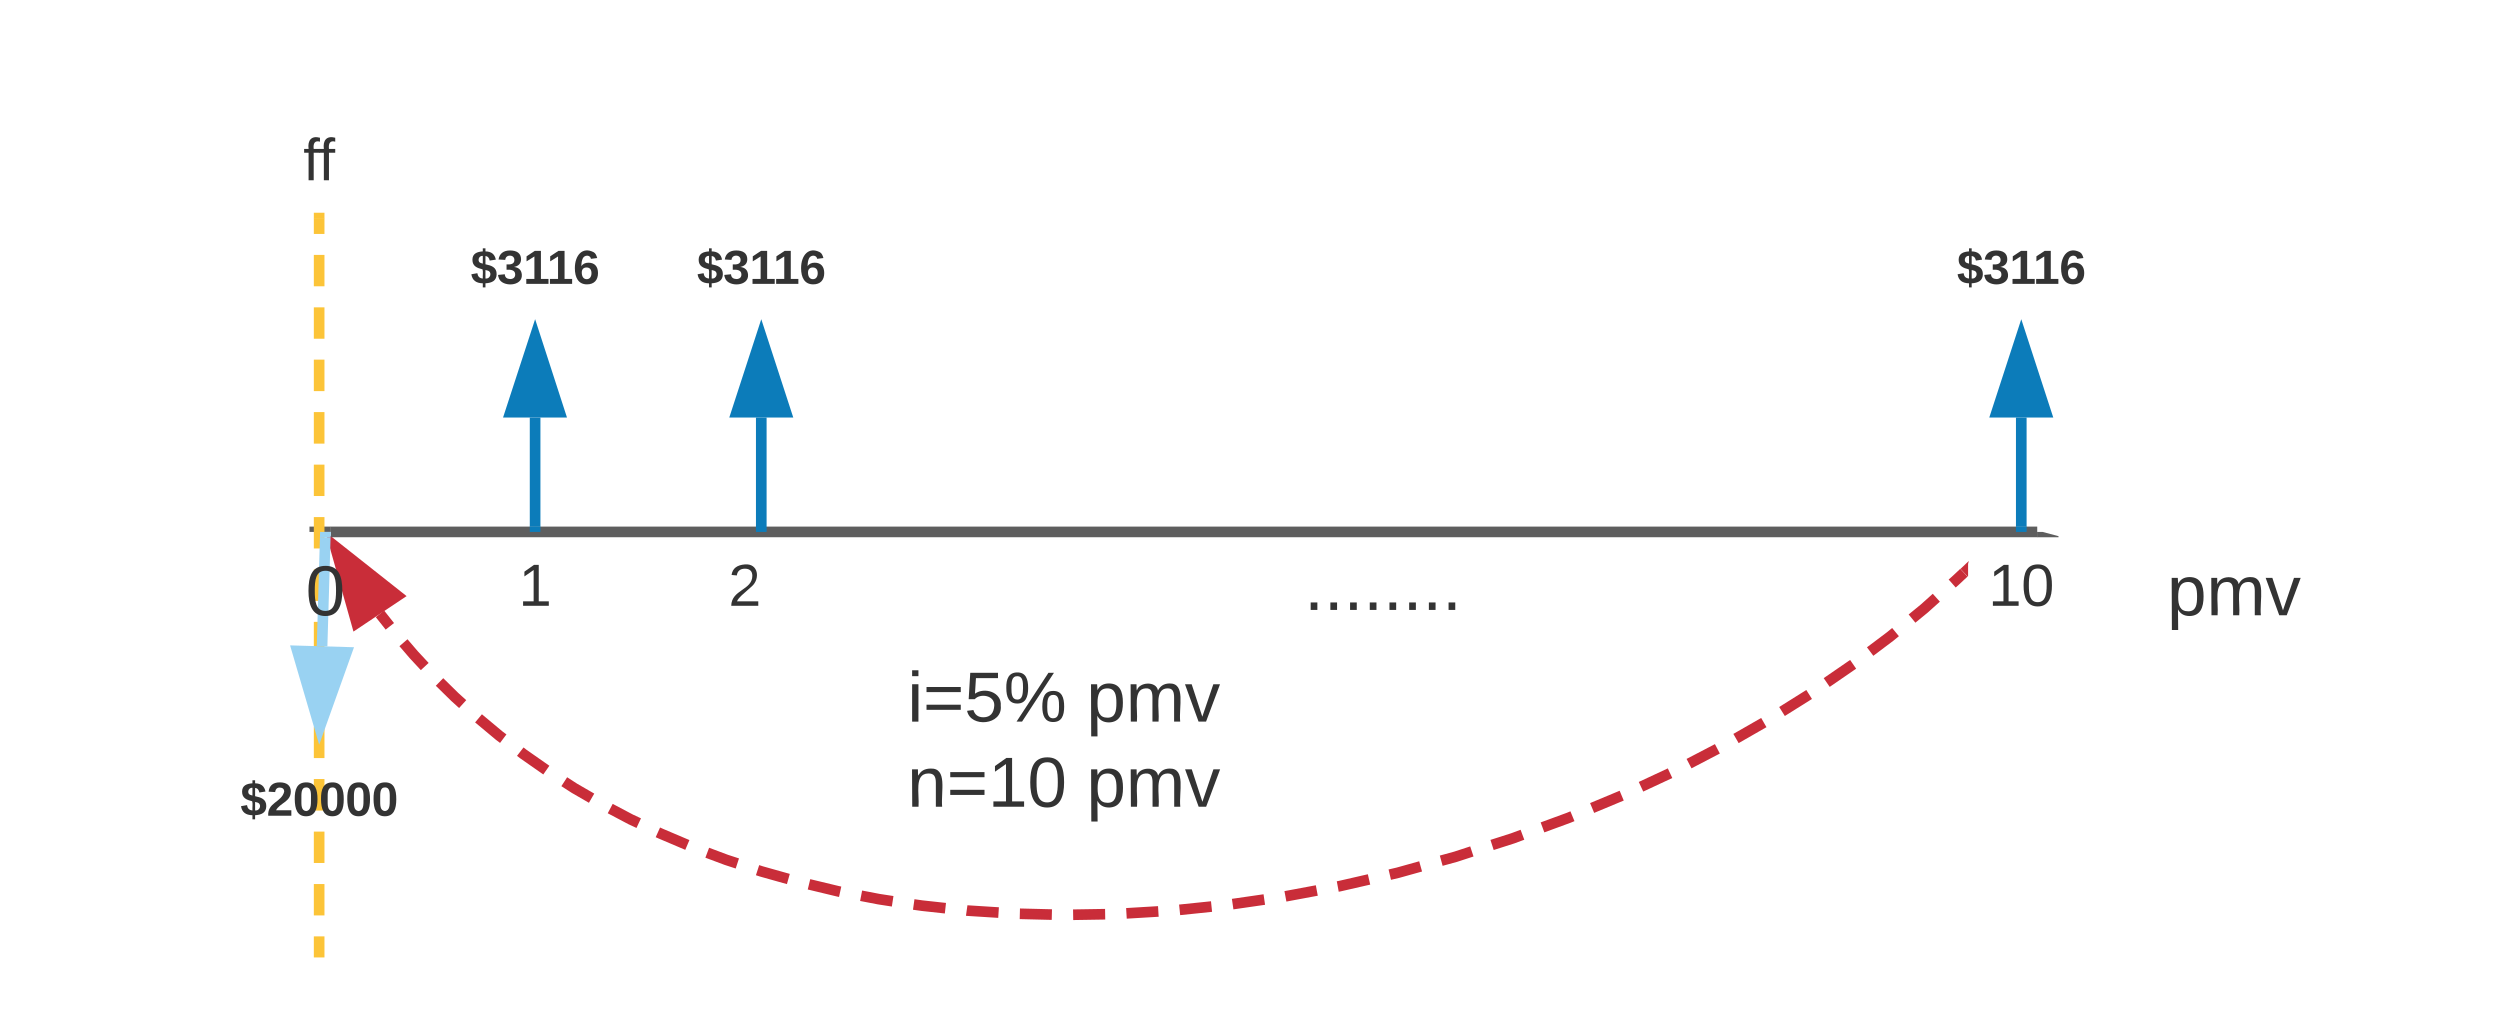 <svg xmlns="http://www.w3.org/2000/svg" xmlns:xlink="http://www.w3.org/1999/xlink" xmlns:lucid="lucid" width="470" height="191"><g transform="translate(-480 -140)" lucid:page-tab-id="0_0"><path d="M0 0h1870.4v1323.2H0z" fill="#fff"/><path d="M551.43 255.4l1.86 2.35m2.56 3.08l1.93 2.25 2.07 2.23m2.78 2.9l2.85 2.8 1.5 1.36m2.98 2.68l3.93 3.28.72.54m3.2 2.44l.58.45 4.32 3.02m3.37 2.18l1.92 1.24 3.22 1.86m3.5 1.95l3.86 2.04 1.5.7m3.6 1.73l.6.27 4.94 2.1m3.74 1.46l3.58 1.34 2.08.68m3.8 1.26l.74.24 5.05 1.42m3.88 1l5.4 1.3.46.1m3.94.75l3.33.64 2.6.4m3.96.6l1.56.22 4.4.48m4 .43l.14.02 5.85.37m4 .23l6.02.15m4 .03l6.02-.1m4-.16l6-.36m4-.3l6-.62m3.97-.46l5.95-.86m3.97-.6l5.9-1.1m3.94-.75l.38-.07 5.5-1.26m3.9-.9l1.5-.35 4.3-1.2m3.87-1.07l2.7-.74 3.06-1m3.8-1.22l3.88-1.24 1.83-.68m3.77-1.38l4.9-1.8.73-.3m3.7-1.55l5.56-2.32m3.63-1.67l5.46-2.55m3.57-1.8l5.33-2.78m3.5-1.94l5.23-3m3.42-2.08l5.1-3.2m3.3-2.25l4.97-3.42m3.2-2.4l3.8-2.86.97-.8m3.1-2.54l2.32-1.9 2.25-2.02m2.98-2.67l.6-.53 1.6-1.5" stroke="#c92d39" stroke-width="2" fill="none"/><path d="M542.98 242.7l11.76 9.3-7.7 5.14z" stroke="#c92d39" stroke-width="2" fill="#c92d39"/><path d="M850 246v2.35l-.06.05-1.37-1.45 1.58-1.5z" fill="#c92d39"/><path d="M542.18 240H863" stroke="#5e5e5e" stroke-width="2" fill="none"/><path d="M542.2 240h-4.02v-1h4.02zM867 240.8v.2h-4.03v-1H864z" fill="#5e5e5e"/><path d="M540 319v-2.96m0-3.94v-5.9m0-3.96v-5.9m0-3.95v-5.93m0-3.94v-5.92m0-3.93v-5.9m0-3.96v-5.9m0-3.94v-5.92m0-3.94v-5.9m0-3.96v-5.9m0-3.95v-5.93m0-3.94v-5.92m0-3.93v-5.9m0-3.96v-5.9m0-3.94V181M540 318.97V320" stroke="#fcc438" stroke-width="2" fill="none"/><path d="M541 181.03h-2V180h2z" fill="#fcc438"/><path d="M530 166c0-3.3 2.7-6 6-6h8c3.3 0 6 2.7 6 6v8c0 3.3-2.7 6-6 6h-8c-3.3 0-6-2.7-6-6z" stroke="#000" stroke-opacity="0" stroke-width="3" fill="#fff" fill-opacity="0"/><use xlink:href="#a" transform="matrix(1,0,0,1,535,165) translate(2.022 8.889)"/><path d="M500 286c0-3.3 2.7-6 6-6h68c3.3 0 6 2.7 6 6v8c0 3.3-2.7 6-6 6h-68c-3.3 0-6-2.7-6-6z" stroke="#000" stroke-opacity="0" stroke-width="3" fill="#fff" fill-opacity="0"/><use xlink:href="#b" transform="matrix(1,0,0,1,505,285) translate(20.185 8.361)"/><path d="M640 266c0-3.3 2.7-6 6-6h68c3.3 0 6 2.7 6 6v8c0 3.3-2.7 6-6 6h-68c-3.3 0-6-2.7-6-6z" stroke="#000" stroke-opacity="0" stroke-width="3" fill="#fff" fill-opacity="0"/><use xlink:href="#c" transform="matrix(1,0,0,1,645,265) translate(5.593 10.667)"/><use xlink:href="#d" transform="matrix(1,0,0,1,645,265) translate(39.259 10.667)"/><use xlink:href="#e" transform="matrix(1,0,0,1,645,265) translate(5.574 26.667)"/><use xlink:href="#f" transform="matrix(1,0,0,1,645,265) translate(39.278 26.667)"/><path d="M860 239v-20.5" stroke="#0c7cba" stroke-width="2" fill="none"/><path d="M861 240h-2v-1.03h2z" fill="#0c7cba"/><path d="M860 203.24l4.64 14.26h-9.28z" stroke="#0c7cba" stroke-width="2" fill="#0c7cba"/><path d="M820 186c0-3.3 2.7-6 6-6h68c3.3 0 6 2.7 6 6v8c0 3.3-2.7 6-6 6h-68c-3.3 0-6-2.7-6-6z" stroke="#000" stroke-opacity="0" stroke-width="3" fill="#fff" fill-opacity="0"/><use xlink:href="#g" transform="matrix(1,0,0,1,825,185) translate(22.901 8.361)"/><path d="M570.6 246c0-3.3 2.68-6 6-6h8c3.3 0 6 2.7 6 6v8c0 3.3-2.7 6-6 6h-8c-3.32 0-6-2.7-6-6z" stroke="#000" stroke-opacity="0" stroke-width="3" fill="#fff" fill-opacity="0"/><use xlink:href="#h" transform="matrix(1,0,0,1,575.589,245) translate(1.914 8.889)"/><path d="M610 246c0-3.3 2.7-6 6-6h8c3.3 0 6 2.7 6 6v8c0 3.3-2.7 6-6 6h-8c-3.3 0-6-2.7-6-6z" stroke="#000" stroke-opacity="0" stroke-width="3" fill="#fff" fill-opacity="0"/><use xlink:href="#i" transform="matrix(1,0,0,1,615,245) translate(1.914 8.889)"/><path d="M850 246c0-3.3 2.7-6 6-6h8c3.3 0 6 2.7 6 6v8c0 3.3-2.7 6-6 6h-8c-3.3 0-6-2.7-6-6z" stroke="#000" stroke-opacity="0" stroke-width="3" fill="#fff" fill-opacity="0"/><use xlink:href="#j" transform="matrix(1,0,0,1,855,245) translate(-1.173 8.889)"/><path d="M870 246c0-3.3 2.7-6 6-6h48c3.3 0 6 2.7 6 6v8c0 3.3-2.7 6-6 6h-48c-3.3 0-6-2.7-6-6z" stroke="#000" stroke-opacity="0" stroke-width="3" fill="#fff" fill-opacity="0"/><use xlink:href="#k" transform="matrix(1,0,0,1,875,245) translate(12.426 10.667)"/><path d="M541.15 241l-.6 20.5" stroke="#99d2f2" stroke-width="2" fill="none"/><path d="M542.15 241.05l-2-.05.03-1h2z" fill="#99d2f2"/><path d="M540.1 276.77l-4.22-14.4 9.27.27z" stroke="#99d2f2" stroke-width="2" fill="#99d2f2"/><path d="M531.18 246c0-3.3 2.68-6 6-6h8c3.3 0 6 2.7 6 6v8c0 3.3-2.7 6-6 6h-8c-3.32 0-6-2.7-6-6z" stroke="#000" stroke-opacity="0" stroke-width="3" fill="#fff" fill-opacity="0"/><use xlink:href="#l" transform="matrix(1,0,0,1,536.179,245) translate(1.296 10.667)"/><path d="M710 243c0-3.3 2.7-6 6-6h48c3.3 0 6 2.7 6 6v14c0 3.3-2.7 6-6 6h-48c-3.3 0-6-2.7-6-6z" stroke="#000" stroke-opacity="0" stroke-width="3" fill="#fff" fill-opacity="0"/><use xlink:href="#m" transform="matrix(1,0,0,1,715,242) translate(10.185 12.667)"/><path d="M623.12 239v-20.5M623.12 238.97V240" stroke="#0c7cba" stroke-width="2" fill="none"/><path d="M623.12 203.24l4.64 14.26h-9.28z" stroke="#0c7cba" stroke-width="2" fill="#0c7cba"/><path d="M583.12 186c0-3.3 2.7-6 6-6h68c3.3 0 6 2.7 6 6v8c0 3.3-2.7 6-6 6h-68c-3.3 0-6-2.7-6-6z" stroke="#000" stroke-opacity="0" stroke-width="3" fill="#fff" fill-opacity="0"/><use xlink:href="#g" transform="matrix(1,0,0,1,588.12,185) translate(22.901 8.361)"/><path d="M580.6 239v-20.5" stroke="#0c7cba" stroke-width="2" fill="none"/><path d="M581.6 240h-2v-1.03h2z" fill="#0c7cba"/><path d="M580.6 203.24l4.62 14.26h-9.27z" stroke="#0c7cba" stroke-width="2" fill="#0c7cba"/><path d="M540.6 186c0-3.3 2.68-6 6-6h68c3.3 0 6 2.7 6 6v8c0 3.3-2.7 6-6 6h-68c-3.32 0-6-2.7-6-6z" stroke="#000" stroke-opacity="0" stroke-width="3" fill="#fff" fill-opacity="0"/><g><use xlink:href="#g" transform="matrix(1,0,0,1,545.589,185) translate(22.901 8.361)"/></g><defs><path fill="#333" d="M101-234c-31-9-42 10-38 44h38v23H63V0H32v-167H5v-23h27c-7-52 17-82 69-68v24" id="n"/><g id="a"><use transform="matrix(0.031,0,0,0.031,0,0)" xlink:href="#n"/><use transform="matrix(0.031,0,0,0.031,2.87,0)" xlink:href="#n"/></g><path fill="#333" d="M111-147c44 9 85 22 84 75-1 49-35 65-84 68v31H91V-4C40-5 12-27 5-72l45-8c4 24 15 38 41 40-2-22 4-51-2-69-39-10-76-22-76-72 0-47 35-60 78-63v-23h20v23c47 1 70 23 78 62l-46 7c-4-18-12-32-32-34v62zm-20-63c-33-4-45 46-13 54 4 1 8 2 13 4v-58zm20 170c39 5 53-51 15-60-7-2-7-2-15-4v64" id="o"/><path fill="#333" d="M182-182c0 78-84 86-111 141h115V0H12c-6-101 99-100 120-180 1-22-12-31-33-32-23 0-32 14-35 34l-49-3c5-45 32-70 84-70 51 0 83 22 83 69" id="p"/><path fill="#333" d="M101-251c68 0 84 54 84 127C185-50 166 4 99 4S15-52 14-124c-1-75 17-127 87-127zm-1 216c37-5 36-46 36-89s4-89-36-89c-39 0-36 45-36 89 0 43-3 85 36 89" id="q"/><g id="b"><use transform="matrix(0.025,0,0,0.025,0,0)" xlink:href="#o"/><use transform="matrix(0.025,0,0,0.025,4.938,0)" xlink:href="#p"/><use transform="matrix(0.025,0,0,0.025,9.877,0)" xlink:href="#q"/><use transform="matrix(0.025,0,0,0.025,14.815,0)" xlink:href="#q"/><use transform="matrix(0.025,0,0,0.025,19.753,0)" xlink:href="#q"/><use transform="matrix(0.025,0,0,0.025,24.691,0)" xlink:href="#q"/></g><path fill="#333" d="M24-231v-30h32v30H24zM24 0v-190h32V0H24" id="r"/><path fill="#333" d="M18-150v-26h174v26H18zm0 90v-26h174v26H18" id="s"/><path fill="#333" d="M54-142c48-35 137-8 131 61C196 18 31 33 14-55l32-4c7 23 22 37 52 37 35-1 51-22 54-58 4-55-73-65-99-34H22l8-134h141v27H59" id="t"/><path fill="#333" d="M252-156c43 0 55 33 55 80 0 46-13 78-56 78-42 0-55-33-55-78 0-48 12-80 56-80zM93 0H65l162-248h28zM13-171c-1-47 13-79 56-79s55 33 55 79-13 79-55 79c-43 0-56-33-56-79zM251-17c28 0 30-29 30-59 0-31-1-60-29-60-29 0-31 29-31 60 0 29 2 59 30 59zM69-112c27 0 28-30 29-59 0-31-1-60-29-60-29 0-30 30-30 60s2 59 30 59" id="u"/><g id="c"><use transform="matrix(0.037,0,0,0.037,0,0)" xlink:href="#r"/><use transform="matrix(0.037,0,0,0.037,2.926,0)" xlink:href="#s"/><use transform="matrix(0.037,0,0,0.037,10.704,0)" xlink:href="#t"/><use transform="matrix(0.037,0,0,0.037,18.111,0)" xlink:href="#u"/></g><path fill="#333" d="M115-194c55 1 70 41 70 98S169 2 115 4C84 4 66-9 55-30l1 105H24l-1-265h31l2 30c10-21 28-34 59-34zm-8 174c40 0 45-34 45-75s-6-73-45-74c-42 0-51 32-51 76 0 43 10 73 51 73" id="v"/><path fill="#333" d="M210-169c-67 3-38 105-44 169h-31v-121c0-29-5-50-35-48C34-165 62-65 56 0H25l-1-190h30c1 10-1 24 2 32 10-44 99-50 107 0 11-21 27-35 58-36 85-2 47 119 55 194h-31v-121c0-29-5-49-35-48" id="w"/><path fill="#333" d="M108 0H70L1-190h34L89-25l56-165h34" id="x"/><g id="d"><use transform="matrix(0.037,0,0,0.037,0,0)" xlink:href="#v"/><use transform="matrix(0.037,0,0,0.037,7.407,0)" xlink:href="#w"/><use transform="matrix(0.037,0,0,0.037,18.481,0)" xlink:href="#x"/></g><path fill="#333" d="M117-194c89-4 53 116 60 194h-32v-121c0-31-8-49-39-48C34-167 62-67 57 0H25l-1-190h30c1 10-1 24 2 32 11-22 29-35 61-36" id="y"/><path fill="#333" d="M27 0v-27h64v-190l-56 39v-29l58-41h29v221h61V0H27" id="z"/><path fill="#333" d="M101-251c68 0 85 55 85 127S166 4 100 4C33 4 14-52 14-124c0-73 17-127 87-127zm-1 229c47 0 54-49 54-102s-4-102-53-102c-51 0-55 48-55 102 0 53 5 102 54 102" id="A"/><g id="e"><use transform="matrix(0.037,0,0,0.037,0,0)" xlink:href="#y"/><use transform="matrix(0.037,0,0,0.037,7.407,0)" xlink:href="#s"/><use transform="matrix(0.037,0,0,0.037,15.185,0)" xlink:href="#z"/><use transform="matrix(0.037,0,0,0.037,22.593,0)" xlink:href="#A"/></g><g id="f"><use transform="matrix(0.037,0,0,0.037,0,0)" xlink:href="#v"/><use transform="matrix(0.037,0,0,0.037,7.407,0)" xlink:href="#w"/><use transform="matrix(0.037,0,0,0.037,18.481,0)" xlink:href="#x"/></g><path fill="#333" d="M128-127c34 4 56 21 59 58 7 91-148 94-172 28-4-9-6-17-7-26l51-5c1 24 16 35 40 36 23 0 39-12 38-36-1-31-31-36-65-34v-40c32 2 59-3 59-33 0-20-13-33-34-33s-33 13-35 32l-50-3c6-44 37-68 86-68 50 0 83 20 83 66 0 35-22 52-53 58" id="B"/><path fill="#333" d="M23 0v-37h61v-169l-59 37v-38l62-41h46v211h57V0H23" id="C"/><path fill="#333" d="M115-159c48 0 72 30 72 78 0 54-30 85-83 85-64 0-91-50-91-122 0-98 58-163 141-120 15 8 21 24 27 44l-47 6c-5-31-48-31-61-4-7 14-11 33-11 60 9-17 28-27 53-27zM102-35c24 0 36-20 36-45s-11-43-37-43c-23 0-36 14-36 38 0 27 11 50 37 50" id="D"/><g id="g"><use transform="matrix(0.025,0,0,0.025,0,0)" xlink:href="#o"/><use transform="matrix(0.025,0,0,0.025,4.938,0)" xlink:href="#B"/><use transform="matrix(0.025,0,0,0.025,9.877,0)" xlink:href="#C"/><use transform="matrix(0.025,0,0,0.025,14.321,0)" xlink:href="#C"/><use transform="matrix(0.025,0,0,0.025,19.259,0)" xlink:href="#D"/></g><use transform="matrix(0.031,0,0,0.031,0,0)" xlink:href="#z" id="h"/><path fill="#333" d="M101-251c82-7 93 87 43 132L82-64C71-53 59-42 53-27h129V0H18c2-99 128-94 128-182 0-28-16-43-45-43s-46 15-49 41l-32-3c6-41 34-60 81-64" id="E"/><use transform="matrix(0.031,0,0,0.031,0,0)" xlink:href="#E" id="i"/><g id="j"><use transform="matrix(0.031,0,0,0.031,0,0)" xlink:href="#z"/><use transform="matrix(0.031,0,0,0.031,6.173,0)" xlink:href="#A"/></g><g id="k"><use transform="matrix(0.037,0,0,0.037,0,0)" xlink:href="#v"/><use transform="matrix(0.037,0,0,0.037,7.407,0)" xlink:href="#w"/><use transform="matrix(0.037,0,0,0.037,18.481,0)" xlink:href="#x"/></g><use transform="matrix(0.037,0,0,0.037,0,0)" xlink:href="#A" id="l"/><path fill="#333" d="M33 0v-38h34V0H33" id="F"/><g id="m"><use transform="matrix(0.037,0,0,0.037,0,0)" xlink:href="#F"/><use transform="matrix(0.037,0,0,0.037,3.704,0)" xlink:href="#F"/><use transform="matrix(0.037,0,0,0.037,7.407,0)" xlink:href="#F"/><use transform="matrix(0.037,0,0,0.037,11.111,0)" xlink:href="#F"/><use transform="matrix(0.037,0,0,0.037,14.815,0)" xlink:href="#F"/><use transform="matrix(0.037,0,0,0.037,18.519,0)" xlink:href="#F"/><use transform="matrix(0.037,0,0,0.037,22.222,0)" xlink:href="#F"/><use transform="matrix(0.037,0,0,0.037,25.926,0)" xlink:href="#F"/></g></defs></g></svg>